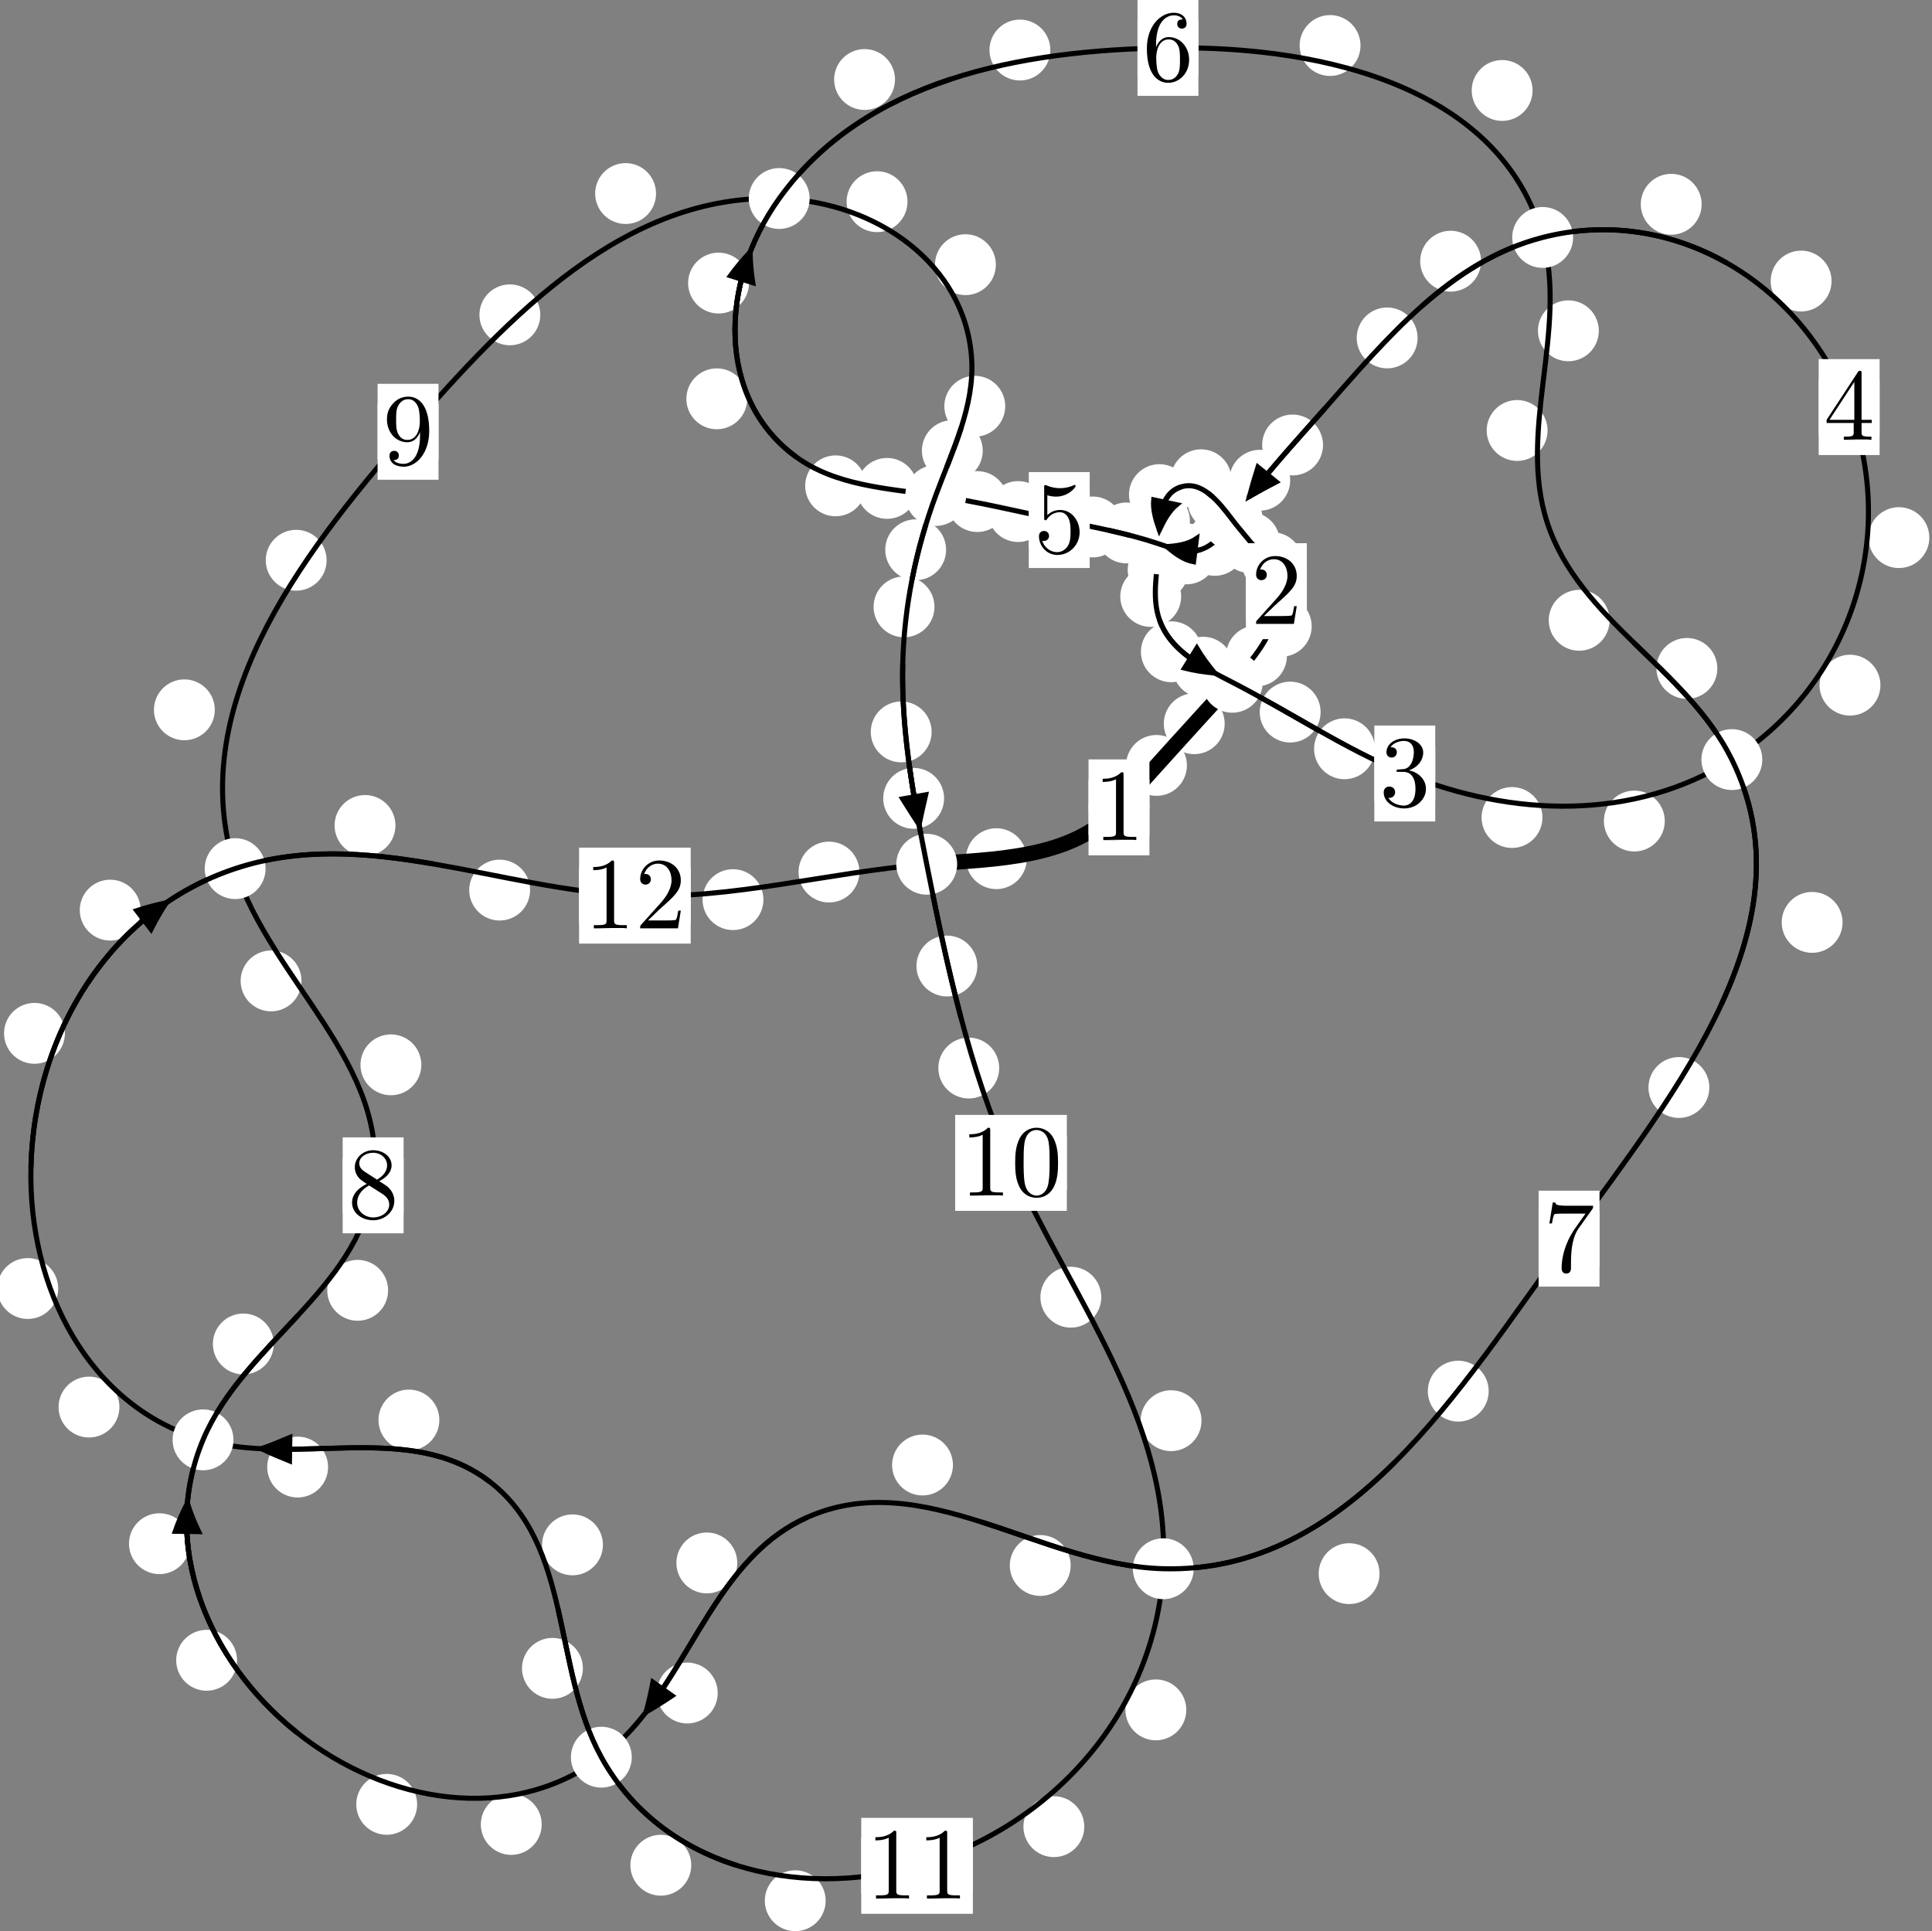 <?xml version="1.0"?>
<!-- Created by MetaPost 1.999 on 2021.07.05:2354 -->
<svg version="1.1" xmlns="http://www.w3.org/2000/svg" xmlns:xlink="http://www.w3.org/1999/xlink" width="189.704" height="189.653" viewBox="0 0 189.704 189.653">
<rect x="0" y="0" width="189.704" height="189.653" fill="#808080" stroke="none"/>
<!-- Original BoundingBox: -121.262512 -122.643921 68.441269 67.008667 -->
  <defs>
    <g transform="scale(0.01,0.01)" id="GLYPHcmr10_48">
      <path style="fill-rule: evenodd;" d="M460 -320C460 -400,455 -480,420 -554C374 -650,292 -666,250 -666C190 -666,117 -640,76 -547C44 -478,39 -400,39 -320C39 -245,43 -155,84 -79C127 2,200 22,249 22C303 22,379 1,423 -94C455 -163,460 -241,460 -320M249 -0C210 -0,151 -25,133 -121C122 -181,122 -273,122 -332C122 -396,122 -462,130 -516C149 -635,224 -644,249 -644C282 -644,348 -626,367 -527C377 -471,377 -395,377 -332C377 -257,377 -189,366 -125C351 -30,294 -0,249 -0"></path>
    </g>
    <g transform="scale(0.01,0.01)" id="GLYPHcmr10_49">
      <path style="fill-rule: evenodd;" d="M294 -640C294 -664,294 -666,271 -666C209 -602,121 -602,89 -602L89 -571C109 -571,168 -571,220 -597L220 -79C220 -43,217 -31,127 -31L95 -31L95 -0L257 -0L130 -3L217 -3L257 -3L297 -3L384 -3L419 -0L419 -31L387 -31C297 -31,294 -42,294 -79"></path>
    </g>
    <g transform="scale(0.01,0.01)" id="GLYPHcmr10_50">
      <path style="fill-rule: evenodd;" d="M127 -77L233 -180C389 -318,449 -372,449 -472C449 -586,359 -666,237 -666C124 -666,50 -574,50 -485C50 -429,100 -429,103 -429C120 -429,155 -441,155 -482C155 -508,137 -534,102 -534C94 -534,92 -534,89 -533C112 -598,166 -635,224 -635C315 -635,358 -554,358 -472C358 -392,308 -313,253 -251L61 -37C50 -26,50 -24,50 -0L421 -0L449 -174L424 -174C419 -144,412 -100,402 -85C395 -77,329 -77,307 -77"></path>
    </g>
    <g transform="scale(0.01,0.01)" id="GLYPHcmr10_51">
      <path style="fill-rule: evenodd;" d="M290 -352C372 -379,430 -449,430 -528C430 -610,342 -666,246 -666C145 -666,69 -606,69 -530C69 -497,91 -478,120 -478C151 -478,171 -500,171 -529C171 -579,124 -579,109 -579C140 -628,206 -641,242 -641C283 -641,338 -619,338 -529C338 -517,336 -459,310 -415C280 -367,246 -364,221 -363C213 -362,189 -360,182 -360C174 -359,167 -358,167 -348C167 -337,174 -337,191 -337L235 -337C317 -337,354 -269,354 -171C354 -35,285 -6,241 -6C198 -6,123 -23,88 -82C123 -77,154 -99,154 -137C154 -173,127 -193,98 -193C74 -193,42 -179,42 -135C42 -44,135 22,244 22C366 22,457 -69,457 -171C457 -253,394 -331,290 -352"></path>
    </g>
    <g transform="scale(0.01,0.01)" id="GLYPHcmr10_52">
      <path style="fill-rule: evenodd;" d="M294 -165L294 -78C294 -42,292 -31,218 -31L197 -31L197 -0L332 -0L238 -3L290 -3L332 -3L374 -3L427 -3L468 -0L468 -31L447 -31C373 -31,371 -42,371 -78L371 -165L471 -165L471 -196L371 -196L371 -651C371 -671,371 -677,355 -677C346 -677,343 -677,335 -665L28 -196L28 -165M300 -196L56 -196L300 -569"></path>
    </g>
    <g transform="scale(0.01,0.01)" id="GLYPHcmr10_53">
      <path style="fill-rule: evenodd;" d="M449 -201C449 -320,367 -420,259 -420C211 -420,168 -404,132 -369L132 -564C152 -558,185 -551,217 -551C340 -551,410 -642,410 -655C410 -661,407 -666,400 -666C399 -666,397 -666,392 -663C372 -654,323 -634,256 -634C216 -634,170 -641,123 -662C115 -665,113 -665,111 -665C101 -665,101 -657,101 -641L101 -345C101 -327,101 -319,115 -319C122 -319,124 -322,128 -328C139 -344,176 -398,257 -398C309 -398,334 -352,342 -334C358 -297,360 -258,360 -208C360 -173,360 -113,336 -71C312 -32,275 -6,229 -6C156 -6,99 -59,82 -118C85 -117,88 -116,99 -116C132 -116,149 -141,149 -165C149 -189,132 -214,99 -214C85 -214,50 -207,50 -161C50 -75,119 22,231 22C347 22,449 -74,449 -201"></path>
    </g>
    <g transform="scale(0.01,0.01)" id="GLYPHcmr10_54">
      <path style="fill-rule: evenodd;" d="M132 -328L132 -352C132 -605,256 -641,307 -641C331 -641,373 -635,395 -601C380 -601,340 -601,340 -556C340 -525,364 -510,386 -510C402 -510,432 -519,432 -558C432 -618,388 -666,305 -666C177 -666,42 -537,42 -316C42 -49,158 22,251 22C362 22,457 -72,457 -204C457 -331,368 -427,257 -427C189 -427,152 -376,132 -328M251 -6C188 -6,158 -66,152 -81C134 -128,134 -208,134 -226C134 -304,166 -404,256 -404C272 -404,318 -404,349 -342C367 -305,367 -254,367 -205C367 -157,367 -107,350 -71C320 -11,274 -6,251 -6"></path>
    </g>
    <g transform="scale(0.01,0.01)" id="GLYPHcmr10_55">
      <path style="fill-rule: evenodd;" d="M476 -609C485 -621,485 -623,485 -644L242 -644C120 -644,118 -657,114 -676L89 -676L56 -470L81 -470C84 -486,93 -549,106 -561C113 -567,191 -567,204 -567L411 -567C400 -551,321 -442,299 -409C209 -274,176 -135,176 -33C176 -23,176 22,222 22C268 22,268 -23,268 -33L268 -84C268 -139,271 -194,279 -248C283 -271,297 -357,341 -419"></path>
    </g>
    <g transform="scale(0.01,0.01)" id="GLYPHcmr10_56">
      <path style="fill-rule: evenodd;" d="M163 -457C117 -487,113 -521,113 -538C113 -599,178 -641,249 -641C322 -641,386 -589,386 -517C386 -460,347 -412,287 -377M309 -362C381 -399,430 -451,430 -517C430 -609,341 -666,250 -666C150 -666,69 -592,69 -499C69 -481,71 -436,113 -389C124 -377,161 -352,186 -335C128 -306,42 -250,42 -151C42 -45,144 22,249 22C362 22,457 -61,457 -168C457 -204,446 -249,408 -291C389 -312,373 -322,309 -362M209 -320L332 -242C360 -223,407 -193,407 -132C407 -58,332 -6,250 -6C164 -6,92 -68,92 -151C92 -209,124 -273,209 -320"></path>
    </g>
    <g transform="scale(0.01,0.01)" id="GLYPHcmr10_57">
      <path style="fill-rule: evenodd;" d="M367 -318L367 -286C367 -52,263 -6,205 -6C188 -6,134 -8,107 -42C151 -42,159 -71,159 -88C159 -119,135 -134,113 -134C97 -134,67 -125,67 -86C67 -19,121 22,206 22C335 22,457 -114,457 -329C457 -598,342 -666,253 -666C198 -666,149 -648,106 -603C65 -558,42 -516,42 -441C42 -316,130 -218,242 -218C303 -218,344 -260,367 -318M243 -241C227 -241,181 -241,150 -304C132 -341,132 -391,132 -440C132 -494,132 -541,153 -578C180 -628,218 -641,253 -641C299 -641,332 -607,349 -562C361 -530,365 -467,365 -421C365 -338,331 -241,243 -241"></path>
    </g>
  </defs>
  <path d="M116.543 75.165C116.543 74.373,116.228 73.613,115.668 73.052C115.107 72.492,114.347 72.177,113.554 72.177C112.762 72.177,112.001 72.492,111.441 73.052C110.88 73.613,110.566 74.373,110.566 75.165C110.566 75.958,110.88 76.718,111.441 77.279C112.001 77.839,112.762 78.154,113.554 78.154C114.347 78.154,115.107 77.839,115.668 77.279C116.228 76.718,116.543 75.958,116.543 75.165Z" style="fill: rgb(100%,100%,100%);stroke: none;"></path>
  <path d="M112.862 79.286C112.862 78.494,112.548 77.733,111.987 77.173C111.427 76.613,110.666 76.298,109.874 76.298C109.081 76.298,108.321 76.613,107.76 77.173C107.2 77.733,106.885 78.494,106.885 79.286C106.885 80.079,107.2 80.839,107.76 81.4C108.321 81.96,109.081 82.275,109.874 82.275C110.666 82.275,111.427 81.96,111.987 81.4C112.548 80.839,112.862 80.079,112.862 79.286Z" style="fill: rgb(100%,100%,100%);stroke: none;"></path>
  <path d="M126.363 64.414C126.363 63.621,126.048 62.861,125.488 62.301C124.927 61.74,124.167 61.425,123.375 61.425C122.582 61.425,121.822 61.74,121.261 62.301C120.701 62.861,120.386 63.621,120.386 64.414C120.386 65.207,120.701 65.967,121.261 66.527C121.822 67.088,122.582 67.403,123.375 67.403C124.167 67.403,124.927 67.088,125.488 66.527C126.048 65.967,126.363 65.207,126.363 64.414Z" style="fill: rgb(100%,100%,100%);stroke: none;"></path>
  <path d="M120.252 71.07C120.252 70.277,119.937 69.517,119.376 68.957C118.816 68.396,118.056 68.081,117.263 68.081C116.47 68.081,115.71 68.396,115.15 68.957C114.589 69.517,114.274 70.277,114.274 71.07C114.274 71.863,114.589 72.623,115.15 73.183C115.71 73.744,116.47 74.059,117.263 74.059C118.056 74.059,118.816 73.744,119.376 73.183C119.937 72.623,120.252 71.863,120.252 71.07Z" style="fill: rgb(100%,100%,100%);stroke: none;"></path>
  <path d="M127.93 55.261C127.93 54.468,127.615 53.708,127.054 53.148C126.494 52.587,125.734 52.272,124.941 52.272C124.148 52.272,123.388 52.587,122.828 53.148C122.267 53.708,121.952 54.468,121.952 55.261C121.952 56.054,122.267 56.814,122.828 57.374C123.388 57.935,124.148 58.25,124.941 58.25C125.734 58.25,126.494 57.935,127.054 57.374C127.615 56.814,127.93 56.054,127.93 55.261Z" style="fill: rgb(100%,100%,100%);stroke: none;"></path>
  <path d="M128.795 61.504C128.795 60.711,128.48 59.951,127.919 59.39C127.359 58.83,126.599 58.515,125.806 58.515C125.013 58.515,124.253 58.83,123.693 59.39C123.132 59.951,122.817 60.711,122.817 61.504C122.817 62.296,123.132 63.057,123.693 63.617C124.253 64.178,125.013 64.492,125.806 64.492C126.599 64.492,127.359 64.178,127.919 63.617C128.48 63.057,128.795 62.296,128.795 61.504Z" style="fill: rgb(100%,100%,100%);stroke: none;"></path>
  <path d="M122.581 49.175C122.581 48.382,122.266 47.622,121.705 47.061C121.145 46.501,120.385 46.186,119.592 46.186C118.799 46.186,118.039 46.501,117.479 47.061C116.918 47.622,116.603 48.382,116.603 49.175C116.603 49.967,116.918 50.727,117.479 51.288C118.039 51.848,118.799 52.163,119.592 52.163C120.385 52.163,121.145 51.848,121.705 51.288C122.266 50.727,122.581 49.967,122.581 49.175Z" style="fill: rgb(100%,100%,100%);stroke: none;"></path>
  <path d="M125.68 53.27C125.68 52.477,125.365 51.717,124.805 51.157C124.244 50.596,123.484 50.281,122.691 50.281C121.899 50.281,121.139 50.596,120.578 51.157C120.018 51.717,119.703 52.477,119.703 53.27C119.703 54.063,120.018 54.823,120.578 55.383C121.139 55.944,121.899 56.259,122.691 56.259C123.484 56.259,124.244 55.944,124.805 55.383C125.365 54.823,125.68 54.063,125.68 53.27Z" style="fill: rgb(100%,100%,100%);stroke: none;"></path>
  <path d="M116.834 48.574C116.834 47.781,116.519 47.021,115.959 46.461C115.398 45.9,114.638 45.585,113.845 45.585C113.053 45.585,112.292 45.9,111.732 46.461C111.171 47.021,110.856 47.781,110.856 48.574C110.856 49.367,111.171 50.127,111.732 50.687C112.292 51.248,113.053 51.563,113.845 51.563C114.638 51.563,115.398 51.248,115.959 50.687C116.519 50.127,116.834 49.367,116.834 48.574Z" style="fill: rgb(100%,100%,100%);stroke: none;"></path>
  <path d="M120.923 47.113C120.923 46.32,120.608 45.56,120.048 45C119.487 44.439,118.727 44.124,117.934 44.124C117.142 44.124,116.382 44.439,115.821 45C115.261 45.56,114.946 46.32,114.946 47.113C114.946 47.906,115.261 48.666,115.821 49.226C116.382 49.787,117.142 50.102,117.934 50.102C118.727 50.102,119.487 49.787,120.048 49.226C120.608 48.666,120.923 47.906,120.923 47.113Z" style="fill: rgb(100%,100%,100%);stroke: none;"></path>
  <path d="M116.705 55.962C116.705 55.17,116.39 54.41,115.83 53.849C115.269 53.289,114.509 52.974,113.717 52.974C112.924 52.974,112.164 53.289,111.603 53.849C111.043 54.41,110.728 55.17,110.728 55.962C110.728 56.755,111.043 57.515,111.603 58.076C112.164 58.636,112.924 58.951,113.717 58.951C114.509 58.951,115.269 58.636,115.83 58.076C116.39 57.515,116.705 56.755,116.705 55.962Z" style="fill: rgb(100%,100%,100%);stroke: none;"></path>
  <path d="M116.836 51.154C116.836 50.362,116.521 49.602,115.96 49.041C115.4 48.481,114.64 48.166,113.847 48.166C113.054 48.166,112.294 48.481,111.734 49.041C111.173 49.602,110.858 50.362,110.858 51.154C110.858 51.947,111.173 52.707,111.734 53.268C112.294 53.828,113.054 54.143,113.847 54.143C114.64 54.143,115.4 53.828,115.96 53.268C116.521 52.707,116.836 51.947,116.836 51.154Z" style="fill: rgb(100%,100%,100%);stroke: none;"></path>
  <path d="M118.005 64.005C118.005 63.212,117.69 62.452,117.129 61.891C116.569 61.331,115.809 61.016,115.016 61.016C114.223 61.016,113.463 61.331,112.903 61.891C112.342 62.452,112.027 63.212,112.027 64.005C112.027 64.797,112.342 65.557,112.903 66.118C113.463 66.678,114.223 66.993,115.016 66.993C115.809 66.993,116.569 66.678,117.129 66.118C117.69 65.557,118.005 64.797,118.005 64.005Z" style="fill: rgb(100%,100%,100%);stroke: none;"></path>
  <path d="M115.978 58.572C115.978 57.779,115.663 57.019,115.103 56.459C114.542 55.898,113.782 55.583,112.99 55.583C112.197 55.583,111.437 55.898,110.876 56.459C110.316 57.019,110.001 57.779,110.001 58.572C110.001 59.365,110.316 60.125,110.876 60.685C111.437 61.246,112.197 61.561,112.99 61.561C113.782 61.561,114.542 61.246,115.103 60.685C115.663 60.125,115.978 59.365,115.978 58.572Z" style="fill: rgb(100%,100%,100%);stroke: none;"></path>
  <path d="M129.672 69.928C129.672 69.135,129.357 68.375,128.796 67.814C128.236 67.254,127.476 66.939,126.683 66.939C125.89 66.939,125.13 67.254,124.57 67.814C124.009 68.375,123.694 69.135,123.694 69.928C123.694 70.72,124.009 71.481,124.57 72.041C125.13 72.601,125.89 72.916,126.683 72.916C127.476 72.916,128.236 72.601,128.796 72.041C129.357 71.481,129.672 70.72,129.672 69.928Z" style="fill: rgb(100%,100%,100%);stroke: none;"></path>
  <path d="M121.116 65.52C121.116 64.727,120.801 63.967,120.241 63.407C119.68 62.846,118.92 62.531,118.127 62.531C117.335 62.531,116.575 62.846,116.014 63.407C115.454 63.967,115.139 64.727,115.139 65.52C115.139 66.313,115.454 67.073,116.014 67.633C116.575 68.194,117.335 68.509,118.127 68.509C118.92 68.509,119.68 68.194,120.241 67.633C120.801 67.073,121.116 66.313,121.116 65.52Z" style="fill: rgb(100%,100%,100%);stroke: none;"></path>
  <path d="M151.453 80.281C151.453 79.489,151.139 78.729,150.578 78.168C150.018 77.608,149.257 77.293,148.465 77.293C147.672 77.293,146.912 77.608,146.351 78.168C145.791 78.729,145.476 79.489,145.476 80.281C145.476 81.074,145.791 81.834,146.351 82.395C146.912 82.955,147.672 83.27,148.465 83.27C149.257 83.27,150.018 82.955,150.578 82.395C151.139 81.834,151.453 81.074,151.453 80.281Z" style="fill: rgb(100%,100%,100%);stroke: none;"></path>
  <path d="M135.008 73.532C135.008 72.739,134.693 71.979,134.132 71.418C133.572 70.858,132.812 70.543,132.019 70.543C131.226 70.543,130.466 70.858,129.906 71.418C129.345 71.979,129.03 72.739,129.03 73.532C129.03 74.324,129.345 75.084,129.906 75.645C130.466 76.205,131.226 76.52,132.019 76.52C132.812 76.52,133.572 76.205,134.132 75.645C134.693 75.084,135.008 74.324,135.008 73.532Z" style="fill: rgb(100%,100%,100%);stroke: none;"></path>
  <path d="M184.64 67.285C184.64 66.492,184.325 65.732,183.764 65.171C183.204 64.611,182.444 64.296,181.651 64.296C180.858 64.296,180.098 64.611,179.538 65.171C178.977 65.732,178.662 66.492,178.662 67.285C178.662 68.077,178.977 68.837,179.538 69.398C180.098 69.958,180.858 70.273,181.651 70.273C182.444 70.273,183.204 69.958,183.764 69.398C184.325 68.837,184.64 68.077,184.64 67.285Z" style="fill: rgb(100%,100%,100%);stroke: none;"></path>
  <path d="M163.464 80.628C163.464 79.836,163.149 79.075,162.588 78.515C162.028 77.954,161.268 77.64,160.475 77.64C159.682 77.64,158.922 77.954,158.362 78.515C157.801 79.075,157.486 79.836,157.486 80.628C157.486 81.421,157.801 82.181,158.362 82.742C158.922 83.302,159.682 83.617,160.475 83.617C161.268 83.617,162.028 83.302,162.588 82.742C163.149 82.181,163.464 81.421,163.464 80.628Z" style="fill: rgb(100%,100%,100%);stroke: none;"></path>
  <path d="M179.841 27.601C179.841 26.809,179.526 26.049,178.965 25.488C178.405 24.928,177.645 24.613,176.852 24.613C176.059 24.613,175.299 24.928,174.739 25.488C174.178 26.049,173.863 26.809,173.863 27.601C173.863 28.394,174.178 29.154,174.739 29.715C175.299 30.275,176.059 30.59,176.852 30.59C177.645 30.59,178.405 30.275,178.965 29.715C179.526 29.154,179.841 28.394,179.841 27.601Z" style="fill: rgb(100%,100%,100%);stroke: none;"></path>
  <path d="M189.441 52.794C189.441 52.002,189.126 51.241,188.566 50.681C188.005 50.12,187.245 49.806,186.453 49.806C185.66 49.806,184.9 50.12,184.339 50.681C183.779 51.241,183.464 52.002,183.464 52.794C183.464 53.587,183.779 54.347,184.339 54.908C184.9 55.468,185.66 55.783,186.453 55.783C187.245 55.783,188.005 55.468,188.566 54.908C189.126 54.347,189.441 53.587,189.441 52.794Z" style="fill: rgb(100%,100%,100%);stroke: none;"></path>
  <path d="M145.427 25.649C145.427 24.856,145.112 24.096,144.551 23.536C143.991 22.975,143.23 22.66,142.438 22.66C141.645 22.66,140.885 22.975,140.324 23.536C139.764 24.096,139.449 24.856,139.449 25.649C139.449 26.442,139.764 27.202,140.324 27.762C140.885 28.323,141.645 28.638,142.438 28.638C143.23 28.638,143.991 28.323,144.551 27.762C145.112 27.202,145.427 26.442,145.427 25.649Z" style="fill: rgb(100%,100%,100%);stroke: none;"></path>
  <path d="M167.086 20.061C167.086 19.268,166.771 18.508,166.21 17.947C165.65 17.387,164.89 17.072,164.097 17.072C163.304 17.072,162.544 17.387,161.984 17.947C161.423 18.508,161.108 19.268,161.108 20.061C161.108 20.853,161.423 21.613,161.984 22.174C162.544 22.734,163.304 23.049,164.097 23.049C164.89 23.049,165.65 22.734,166.21 22.174C166.771 21.613,167.086 20.853,167.086 20.061Z" style="fill: rgb(100%,100%,100%);stroke: none;"></path>
  <path d="M129.909 43.698C129.909 42.906,129.594 42.146,129.033 41.585C128.473 41.025,127.713 40.71,126.92 40.71C126.127 40.71,125.367 41.025,124.807 41.585C124.246 42.146,123.931 42.906,123.931 43.698C123.931 44.491,124.246 45.251,124.807 45.812C125.367 46.372,126.127 46.687,126.92 46.687C127.713 46.687,128.473 46.372,129.033 45.812C129.594 45.251,129.909 44.491,129.909 43.698Z" style="fill: rgb(100%,100%,100%);stroke: none;"></path>
  <path d="M139.194 33.183C139.194 32.391,138.879 31.631,138.318 31.07C137.758 30.51,136.998 30.195,136.205 30.195C135.412 30.195,134.652 30.51,134.092 31.07C133.531 31.631,133.216 32.391,133.216 33.183C133.216 33.976,133.531 34.736,134.092 35.297C134.652 35.857,135.412 36.172,136.205 36.172C136.998 36.172,137.758 35.857,138.318 35.297C138.879 34.736,139.194 33.976,139.194 33.183Z" style="fill: rgb(100%,100%,100%);stroke: none;"></path>
  <path d="M123.141 52.252C123.141 51.46,122.826 50.699,122.266 50.139C121.705 49.578,120.945 49.263,120.153 49.263C119.36 49.263,118.6 49.578,118.039 50.139C117.479 50.699,117.164 51.46,117.164 52.252C117.164 53.045,117.479 53.805,118.039 54.366C118.6 54.926,119.36 55.241,120.153 55.241C120.945 55.241,121.705 54.926,122.266 54.366C122.826 53.805,123.141 53.045,123.141 52.252Z" style="fill: rgb(100%,100%,100%);stroke: none;"></path>
  <path d="M126.685 47.161C126.685 46.369,126.37 45.609,125.81 45.048C125.249 44.488,124.489 44.173,123.697 44.173C122.904 44.173,122.144 44.488,121.583 45.048C121.023 45.609,120.708 46.369,120.708 47.161C120.708 47.954,121.023 48.714,121.583 49.275C122.144 49.835,122.904 50.15,123.697 50.15C124.489 50.15,125.249 49.835,125.81 49.275C126.37 48.714,126.685 47.954,126.685 47.161Z" style="fill: rgb(100%,100%,100%);stroke: none;"></path>
  <path d="M119.495 54.392C119.495 53.599,119.18 52.839,118.619 52.279C118.059 51.718,117.299 51.403,116.506 51.403C115.713 51.403,114.953 51.718,114.393 52.279C113.832 52.839,113.517 53.599,113.517 54.392C113.517 55.185,113.832 55.945,114.393 56.505C114.953 57.066,115.713 57.381,116.506 57.381C117.299 57.381,118.059 57.066,118.619 56.505C119.18 55.945,119.495 55.185,119.495 54.392Z" style="fill: rgb(100%,100%,100%);stroke: none;"></path>
  <path d="M122.267 53.557C122.267 52.764,121.952 52.004,121.391 51.444C120.831 50.883,120.071 50.568,119.278 50.568C118.485 50.568,117.725 50.883,117.165 51.444C116.604 52.004,116.289 52.764,116.289 53.557C116.289 54.35,116.604 55.11,117.165 55.67C117.725 56.231,118.485 56.546,119.278 56.546C120.071 56.546,120.831 56.231,121.391 55.67C121.952 55.11,122.267 54.35,122.267 53.557Z" style="fill: rgb(100%,100%,100%);stroke: none;"></path>
  <path d="M113.595 52.336C113.595 51.543,113.28 50.783,112.72 50.222C112.159 49.662,111.399 49.347,110.606 49.347C109.814 49.347,109.054 49.662,108.493 50.222C107.933 50.783,107.618 51.543,107.618 52.336C107.618 53.128,107.933 53.889,108.493 54.449C109.054 55.01,109.814 55.325,110.606 55.325C111.399 55.325,112.159 55.01,112.72 54.449C113.28 53.889,113.595 53.128,113.595 52.336Z" style="fill: rgb(100%,100%,100%);stroke: none;"></path>
  <path d="M118.108 53.861C118.108 53.068,117.793 52.308,117.232 51.747C116.672 51.187,115.912 50.872,115.119 50.872C114.326 50.872,113.566 51.187,113.006 51.747C112.445 52.308,112.13 53.068,112.13 53.861C112.13 54.653,112.445 55.414,113.006 55.974C113.566 56.535,114.326 56.849,115.119 56.849C115.912 56.849,116.672 56.535,117.232 55.974C117.793 55.414,118.108 54.653,118.108 53.861Z" style="fill: rgb(100%,100%,100%);stroke: none;"></path>
  <path d="M102.959 50.235C102.959 49.442,102.644 48.682,102.084 48.122C101.523 47.561,100.763 47.246,99.97 47.246C99.178 47.246,98.418 47.561,97.857 48.122C97.297 48.682,96.982 49.442,96.982 50.235C96.982 51.028,97.297 51.788,97.857 52.348C98.418 52.909,99.178 53.224,99.97 53.224C100.763 53.224,101.523 52.909,102.084 52.348C102.644 51.788,102.959 51.028,102.959 50.235Z" style="fill: rgb(100%,100%,100%);stroke: none;"></path>
  <path d="M110.281 51.75C110.281 50.957,109.966 50.197,109.406 49.636C108.846 49.076,108.085 48.761,107.293 48.761C106.5 48.761,105.74 49.076,105.179 49.636C104.619 50.197,104.304 50.957,104.304 51.75C104.304 52.542,104.619 53.303,105.179 53.863C105.74 54.424,106.5 54.738,107.293 54.738C108.085 54.738,108.846 54.424,109.406 53.863C109.966 53.303,110.281 52.542,110.281 51.75Z" style="fill: rgb(100%,100%,100%);stroke: none;"></path>
  <path d="M90.086 47.961C90.086 47.169,89.771 46.409,89.211 45.848C88.65 45.288,87.89 44.973,87.097 44.973C86.305 44.973,85.544 45.288,84.984 45.848C84.423 46.409,84.109 47.169,84.109 47.961C84.109 48.754,84.423 49.514,84.984 50.075C85.544 50.635,86.305 50.95,87.097 50.95C87.89 50.95,88.65 50.635,89.211 50.075C89.771 49.514,90.086 48.754,90.086 47.961Z" style="fill: rgb(100%,100%,100%);stroke: none;"></path>
  <path d="M98.949 49.255C98.949 48.462,98.634 47.702,98.073 47.141C97.513 46.581,96.753 46.266,95.96 46.266C95.167 46.266,94.407 46.581,93.847 47.141C93.286 47.702,92.971 48.462,92.971 49.255C92.971 50.047,93.286 50.808,93.847 51.368C94.407 51.928,95.167 52.243,95.96 52.243C96.753 52.243,97.513 51.928,98.073 51.368C98.634 50.808,98.949 50.047,98.949 49.255Z" style="fill: rgb(100%,100%,100%);stroke: none;"></path>
  <path d="M73.372 39.164C73.372 38.371,73.057 37.611,72.496 37.051C71.936 36.49,71.175 36.175,70.383 36.175C69.59 36.175,68.83 36.49,68.269 37.051C67.709 37.611,67.394 38.371,67.394 39.164C67.394 39.957,67.709 40.717,68.269 41.277C68.83 41.838,69.59 42.153,70.383 42.153C71.175 42.153,71.936 41.838,72.496 41.277C73.057 40.717,73.372 39.957,73.372 39.164Z" style="fill: rgb(100%,100%,100%);stroke: none;"></path>
  <path d="M85.038 47.71C85.038 46.918,84.723 46.158,84.163 45.597C83.602 45.037,82.842 44.722,82.049 44.722C81.257 44.722,80.496 45.037,79.936 45.597C79.376 46.158,79.061 46.918,79.061 47.71C79.061 48.503,79.376 49.263,79.936 49.824C80.496 50.384,81.257 50.699,82.049 50.699C82.842 50.699,83.602 50.384,84.163 49.824C84.723 49.263,85.038 48.503,85.038 47.71Z" style="fill: rgb(100%,100%,100%);stroke: none;"></path>
  <path d="M87.881 7.808C87.881 7.015,87.566 6.255,87.006 5.695C86.445 5.134,85.685 4.819,84.893 4.819C84.1 4.819,83.34 5.134,82.779 5.695C82.219 6.255,81.904 7.015,81.904 7.808C81.904 8.601,82.219 9.361,82.779 9.921C83.34 10.482,84.1 10.797,84.893 10.797C85.685 10.797,86.445 10.482,87.006 9.921C87.566 9.361,87.881 8.601,87.881 7.808Z" style="fill: rgb(100%,100%,100%);stroke: none;"></path>
  <path d="M73.543 27.798C73.543 27.006,73.228 26.246,72.667 25.685C72.107 25.125,71.347 24.81,70.554 24.81C69.761 24.81,69.001 25.125,68.441 25.685C67.88 26.246,67.565 27.006,67.565 27.798C67.565 28.591,67.88 29.351,68.441 29.912C69.001 30.472,69.761 30.787,70.554 30.787C71.347 30.787,72.107 30.472,72.667 29.912C73.228 29.351,73.543 28.591,73.543 27.798Z" style="fill: rgb(100%,100%,100%);stroke: none;"></path>
  <path d="M133.59 4.47C133.59 3.677,133.275 2.917,132.714 2.357C132.154 1.796,131.393 1.481,130.601 1.481C129.808 1.481,129.048 1.796,128.487 2.357C127.927 2.917,127.612 3.677,127.612 4.47C127.612 5.263,127.927 6.023,128.487 6.583C129.048 7.144,129.808 7.459,130.601 7.459C131.393 7.459,132.154 7.144,132.714 6.583C133.275 6.023,133.59 5.263,133.59 4.47Z" style="fill: rgb(100%,100%,100%);stroke: none;"></path>
  <path d="M103.134 4.913C103.134 4.12,102.819 3.36,102.259 2.8C101.698 2.239,100.938 1.924,100.145 1.924C99.353 1.924,98.592 2.239,98.032 2.8C97.472 3.36,97.157 4.12,97.157 4.913C97.157 5.706,97.472 6.466,98.032 7.026C98.592 7.587,99.353 7.902,100.145 7.902C100.938 7.902,101.698 7.587,102.259 7.026C102.819 6.466,103.134 5.706,103.134 4.913Z" style="fill: rgb(100%,100%,100%);stroke: none;"></path>
  <path d="M156.989 32.485C156.989 31.693,156.674 30.932,156.114 30.372C155.553 29.811,154.793 29.497,154 29.497C153.208 29.497,152.447 29.811,151.887 30.372C151.326 30.932,151.011 31.693,151.011 32.485C151.011 33.278,151.326 34.038,151.887 34.599C152.447 35.159,153.208 35.474,154 35.474C154.793 35.474,155.553 35.159,156.114 34.599C156.674 34.038,156.989 33.278,156.989 32.485Z" style="fill: rgb(100%,100%,100%);stroke: none;"></path>
  <path d="M150.486 8.885C150.486 8.092,150.171 7.332,149.61 6.771C149.05 6.211,148.29 5.896,147.497 5.896C146.704 5.896,145.944 6.211,145.384 6.771C144.823 7.332,144.508 8.092,144.508 8.885C144.508 9.677,144.823 10.437,145.384 10.998C145.944 11.558,146.704 11.873,147.497 11.873C148.29 11.873,149.05 11.558,149.61 10.998C150.171 10.437,150.486 9.677,150.486 8.885Z" style="fill: rgb(100%,100%,100%);stroke: none;"></path>
  <path d="M158.049 60.914C158.049 60.122,157.734 59.361,157.174 58.801C156.613 58.241,155.853 57.926,155.061 57.926C154.268 57.926,153.508 58.241,152.947 58.801C152.387 59.361,152.072 60.122,152.072 60.914C152.072 61.707,152.387 62.467,152.947 63.028C153.508 63.588,154.268 63.903,155.061 63.903C155.853 63.903,156.613 63.588,157.174 63.028C157.734 62.467,158.049 61.707,158.049 60.914Z" style="fill: rgb(100%,100%,100%);stroke: none;"></path>
  <path d="M151.956 42.274C151.956 41.482,151.641 40.722,151.081 40.161C150.52 39.601,149.76 39.286,148.967 39.286C148.175 39.286,147.414 39.601,146.854 40.161C146.294 40.722,145.979 41.482,145.979 42.274C145.979 43.067,146.294 43.827,146.854 44.388C147.414 44.948,148.175 45.263,148.967 45.263C149.76 45.263,150.52 44.948,151.081 44.388C151.641 43.827,151.956 43.067,151.956 42.274Z" style="fill: rgb(100%,100%,100%);stroke: none;"></path>
  <path d="M180.924 90.58C180.924 89.787,180.609 89.027,180.048 88.467C179.488 87.906,178.728 87.591,177.935 87.591C177.142 87.591,176.382 87.906,175.822 88.467C175.261 89.027,174.946 89.787,174.946 90.58C174.946 91.373,175.261 92.133,175.822 92.693C176.382 93.254,177.142 93.569,177.935 93.569C178.728 93.569,179.488 93.254,180.048 92.693C180.609 92.133,180.924 91.373,180.924 90.58Z" style="fill: rgb(100%,100%,100%);stroke: none;"></path>
  <path d="M168.626 65.64C168.626 64.848,168.311 64.087,167.751 63.527C167.19 62.966,166.43 62.652,165.637 62.652C164.845 62.652,164.085 62.966,163.524 63.527C162.964 64.087,162.649 64.848,162.649 65.64C162.649 66.433,162.964 67.193,163.524 67.754C164.085 68.314,164.845 68.629,165.637 68.629C166.43 68.629,167.19 68.314,167.751 67.754C168.311 67.193,168.626 66.433,168.626 65.64Z" style="fill: rgb(100%,100%,100%);stroke: none;"></path>
  <path d="M146.175 136.613C146.175 135.82,145.86 135.06,145.3 134.5C144.739 133.939,143.979 133.624,143.186 133.624C142.394 133.624,141.633 133.939,141.073 134.5C140.512 135.06,140.198 135.82,140.198 136.613C140.198 137.406,140.512 138.166,141.073 138.726C141.633 139.287,142.394 139.602,143.186 139.602C143.979 139.602,144.739 139.287,145.3 138.726C145.86 138.166,146.175 137.406,146.175 136.613Z" style="fill: rgb(100%,100%,100%);stroke: none;"></path>
  <path d="M167.84 106.794C167.84 106.001,167.525 105.241,166.965 104.681C166.404 104.12,165.644 103.805,164.852 103.805C164.059 103.805,163.299 104.12,162.738 104.681C162.178 105.241,161.863 106.001,161.863 106.794C161.863 107.587,162.178 108.347,162.738 108.907C163.299 109.468,164.059 109.783,164.852 109.783C165.644 109.783,166.404 109.468,166.965 108.907C167.525 108.347,167.84 107.587,167.84 106.794Z" style="fill: rgb(100%,100%,100%);stroke: none;"></path>
  <path d="M105.13 153.733C105.13 152.94,104.815 152.18,104.254 151.619C103.694 151.059,102.934 150.744,102.141 150.744C101.348 150.744,100.588 151.059,100.028 151.619C99.467 152.18,99.152 152.94,99.152 153.733C99.152 154.525,99.467 155.285,100.028 155.846C100.588 156.406,101.348 156.721,102.141 156.721C102.934 156.721,103.694 156.406,104.254 155.846C104.815 155.285,105.13 154.525,105.13 153.733Z" style="fill: rgb(100%,100%,100%);stroke: none;"></path>
  <path d="M135.459 154.534C135.459 153.742,135.144 152.982,134.584 152.421C134.023 151.861,133.263 151.546,132.47 151.546C131.678 151.546,130.917 151.861,130.357 152.421C129.796 152.982,129.482 153.742,129.482 154.534C129.482 155.327,129.796 156.087,130.357 156.648C130.917 157.208,131.678 157.523,132.47 157.523C133.263 157.523,134.023 157.208,134.584 156.648C135.144 156.087,135.459 155.327,135.459 154.534Z" style="fill: rgb(100%,100%,100%);stroke: none;"></path>
  <path d="M72.393 153.484C72.393 152.691,72.078 151.931,71.517 151.37C70.957 150.81,70.197 150.495,69.404 150.495C68.611 150.495,67.851 150.81,67.291 151.37C66.73 151.931,66.415 152.691,66.415 153.484C66.415 154.276,66.73 155.037,67.291 155.597C67.851 156.158,68.611 156.473,69.404 156.473C70.197 156.473,70.957 156.158,71.517 155.597C72.078 155.037,72.393 154.276,72.393 153.484Z" style="fill: rgb(100%,100%,100%);stroke: none;"></path>
  <path d="M93.571 143.867C93.571 143.075,93.256 142.314,92.696 141.754C92.135 141.193,91.375 140.878,90.582 140.878C89.79 140.878,89.03 141.193,88.469 141.754C87.909 142.314,87.594 143.075,87.594 143.867C87.594 144.66,87.909 145.42,88.469 145.981C89.03 146.541,89.79 146.856,90.582 146.856C91.375 146.856,92.135 146.541,92.696 145.981C93.256 145.42,93.571 144.66,93.571 143.867Z" style="fill: rgb(100%,100%,100%);stroke: none;"></path>
  <path d="M53.19 179.163C53.19 178.371,52.875 177.61,52.315 177.05C51.754 176.49,50.994 176.175,50.201 176.175C49.409 176.175,48.648 176.49,48.088 177.05C47.527 177.61,47.212 178.371,47.212 179.163C47.212 179.956,47.527 180.716,48.088 181.277C48.648 181.837,49.409 182.152,50.201 182.152C50.994 182.152,51.754 181.837,52.315 181.277C52.875 180.716,53.19 179.956,53.19 179.163Z" style="fill: rgb(100%,100%,100%);stroke: none;"></path>
  <path d="M70.473 166.258C70.473 165.465,70.158 164.705,69.598 164.145C69.037 163.584,68.277 163.269,67.484 163.269C66.692 163.269,65.932 163.584,65.371 164.145C64.811 164.705,64.496 165.465,64.496 166.258C64.496 167.051,64.811 167.811,65.371 168.371C65.932 168.932,66.692 169.247,67.484 169.247C68.277 169.247,69.037 168.932,69.598 168.371C70.158 167.811,70.473 167.051,70.473 166.258Z" style="fill: rgb(100%,100%,100%);stroke: none;"></path>
  <path d="M23.277 163.043C23.277 162.251,22.962 161.491,22.402 160.93C21.841 160.37,21.081 160.055,20.289 160.055C19.496 160.055,18.736 160.37,18.175 160.93C17.615 161.491,17.3 162.251,17.3 163.043C17.3 163.836,17.615 164.596,18.175 165.157C18.736 165.717,19.496 166.032,20.289 166.032C21.081 166.032,21.841 165.717,22.402 165.157C22.962 164.596,23.277 163.836,23.277 163.043Z" style="fill: rgb(100%,100%,100%);stroke: none;"></path>
  <path d="M40.959 177.19C40.959 176.397,40.644 175.637,40.084 175.076C39.523 174.516,38.763 174.201,37.97 174.201C37.178 174.201,36.417 174.516,35.857 175.076C35.296 175.637,34.982 176.397,34.982 177.19C34.982 177.982,35.296 178.742,35.857 179.303C36.417 179.863,37.178 180.178,37.97 180.178C38.763 180.178,39.523 179.863,40.084 179.303C40.644 178.742,40.959 177.982,40.959 177.19Z" style="fill: rgb(100%,100%,100%);stroke: none;"></path>
  <path d="M26.88 131.981C26.88 131.188,26.565 130.428,26.004 129.867C25.444 129.307,24.684 128.992,23.891 128.992C23.098 128.992,22.338 129.307,21.778 129.867C21.217 130.428,20.902 131.188,20.902 131.981C20.902 132.773,21.217 133.533,21.778 134.094C22.338 134.654,23.098 134.969,23.891 134.969C24.684 134.969,25.444 134.654,26.004 134.094C26.565 133.533,26.88 132.773,26.88 131.981Z" style="fill: rgb(100%,100%,100%);stroke: none;"></path>
  <path d="M18.643 151.593C18.643 150.801,18.328 150.041,17.767 149.48C17.207 148.92,16.446 148.605,15.654 148.605C14.861 148.605,14.101 148.92,13.54 149.48C12.98 150.041,12.665 150.801,12.665 151.593C12.665 152.386,12.98 153.146,13.54 153.707C14.101 154.267,14.861 154.582,15.654 154.582C16.446 154.582,17.207 154.267,17.767 153.707C18.328 153.146,18.643 152.386,18.643 151.593Z" style="fill: rgb(100%,100%,100%);stroke: none;"></path>
  <path d="M41.372 104.568C41.372 103.775,41.057 103.015,40.497 102.454C39.936 101.894,39.176 101.579,38.384 101.579C37.591 101.579,36.831 101.894,36.27 102.454C35.71 103.015,35.395 103.775,35.395 104.568C35.395 105.36,35.71 106.12,36.27 106.681C36.831 107.241,37.591 107.556,38.384 107.556C39.176 107.556,39.936 107.241,40.497 106.681C41.057 106.12,41.372 105.36,41.372 104.568Z" style="fill: rgb(100%,100%,100%);stroke: none;"></path>
  <path d="M38.109 126.712C38.109 125.92,37.794 125.159,37.234 124.599C36.673 124.039,35.913 123.724,35.12 123.724C34.328 123.724,33.567 124.039,33.007 124.599C32.446 125.159,32.132 125.92,32.132 126.712C32.132 127.505,32.446 128.265,33.007 128.826C33.567 129.386,34.328 129.701,35.12 129.701C35.913 129.701,36.673 129.386,37.234 128.826C37.794 128.265,38.109 127.505,38.109 126.712Z" style="fill: rgb(100%,100%,100%);stroke: none;"></path>
  <path d="M21.091 69.707C21.091 68.914,20.777 68.154,20.216 67.593C19.656 67.033,18.895 66.718,18.103 66.718C17.31 66.718,16.55 67.033,15.989 67.593C15.429 68.154,15.114 68.914,15.114 69.707C15.114 70.499,15.429 71.26,15.989 71.82C16.55 72.38,17.31 72.695,18.103 72.695C18.895 72.695,19.656 72.38,20.216 71.82C20.777 71.26,21.091 70.499,21.091 69.707Z" style="fill: rgb(100%,100%,100%);stroke: none;"></path>
  <path d="M29.605 96.328C29.605 95.535,29.29 94.775,28.73 94.214C28.169 93.654,27.409 93.339,26.616 93.339C25.824 93.339,25.064 93.654,24.503 94.214C23.943 94.775,23.628 95.535,23.628 96.328C23.628 97.12,23.943 97.88,24.503 98.441C25.064 99.001,25.824 99.316,26.616 99.316C27.409 99.316,28.169 99.001,28.73 98.441C29.29 97.88,29.605 97.12,29.605 96.328Z" style="fill: rgb(100%,100%,100%);stroke: none;"></path>
  <path d="M53.052 30.918C53.052 30.125,52.737 29.365,52.177 28.804C51.616 28.244,50.856 27.929,50.064 27.929C49.271 27.929,48.511 28.244,47.95 28.804C47.39 29.365,47.075 30.125,47.075 30.918C47.075 31.71,47.39 32.47,47.95 33.031C48.511 33.591,49.271 33.906,50.064 33.906C50.856 33.906,51.616 33.591,52.177 33.031C52.737 32.47,53.052 31.71,53.052 30.918Z" style="fill: rgb(100%,100%,100%);stroke: none;"></path>
  <path d="M32.071 55.018C32.071 54.225,31.756 53.465,31.195 52.905C30.635 52.344,29.875 52.029,29.082 52.029C28.289 52.029,27.529 52.344,26.969 52.905C26.408 53.465,26.093 54.225,26.093 55.018C26.093 55.811,26.408 56.571,26.969 57.131C27.529 57.692,28.289 58.007,29.082 58.007C29.875 58.007,30.635 57.692,31.195 57.131C31.756 56.571,32.071 55.811,32.071 55.018Z" style="fill: rgb(100%,100%,100%);stroke: none;"></path>
  <path d="M89.107 19.806C89.107 19.013,88.792 18.253,88.232 17.693C87.671 17.132,86.911 16.817,86.118 16.817C85.326 16.817,84.565 17.132,84.005 17.693C83.444 18.253,83.129 19.013,83.129 19.806C83.129 20.599,83.444 21.359,84.005 21.919C84.565 22.48,85.326 22.795,86.118 22.795C86.911 22.795,87.671 22.48,88.232 21.919C88.792 21.359,89.107 20.599,89.107 19.806Z" style="fill: rgb(100%,100%,100%);stroke: none;"></path>
  <path d="M64.417 19.006C64.417 18.213,64.102 17.453,63.542 16.893C62.981 16.332,62.221 16.017,61.428 16.017C60.636 16.017,59.875 16.332,59.315 16.893C58.754 17.453,58.439 18.213,58.439 19.006C58.439 19.799,58.754 20.559,59.315 21.119C59.875 21.68,60.636 21.995,61.428 21.995C62.221 21.995,62.981 21.68,63.542 21.119C64.102 20.559,64.417 19.799,64.417 19.006Z" style="fill: rgb(100%,100%,100%);stroke: none;"></path>
  <path d="M98.704 39.895C98.704 39.102,98.389 38.342,97.828 37.781C97.268 37.221,96.508 36.906,95.715 36.906C94.922 36.906,94.162 37.221,93.602 37.781C93.041 38.342,92.726 39.102,92.726 39.895C92.726 40.687,93.041 41.447,93.602 42.008C94.162 42.568,94.922 42.883,95.715 42.883C96.508 42.883,97.268 42.568,97.828 42.008C98.389 41.447,98.704 40.687,98.704 39.895Z" style="fill: rgb(100%,100%,100%);stroke: none;"></path>
  <path d="M97.784 25.992C97.784 25.199,97.469 24.439,96.908 23.878C96.348 23.318,95.588 23.003,94.795 23.003C94.002 23.003,93.242 23.318,92.682 23.878C92.121 24.439,91.806 25.199,91.806 25.992C91.806 26.784,92.121 27.545,92.682 28.105C93.242 28.666,94.002 28.98,94.795 28.98C95.588 28.98,96.348 28.666,96.908 28.105C97.469 27.545,97.784 26.784,97.784 25.992Z" style="fill: rgb(100%,100%,100%);stroke: none;"></path>
  <path d="M92.899 53.988C92.899 53.196,92.584 52.435,92.024 51.875C91.463 51.314,90.703 50.999,89.91 50.999C89.118 50.999,88.358 51.314,87.797 51.875C87.237 52.435,86.922 53.196,86.922 53.988C86.922 54.781,87.237 55.541,87.797 56.102C88.358 56.662,89.118 56.977,89.91 56.977C90.703 56.977,91.463 56.662,92.024 56.102C92.584 55.541,92.899 54.781,92.899 53.988Z" style="fill: rgb(100%,100%,100%);stroke: none;"></path>
  <path d="M96.497 44.252C96.497 43.46,96.182 42.699,95.622 42.139C95.061 41.579,94.301 41.264,93.509 41.264C92.716 41.264,91.956 41.579,91.395 42.139C90.835 42.699,90.52 43.46,90.52 44.252C90.52 45.045,90.835 45.805,91.395 46.366C91.956 46.926,92.716 47.241,93.509 47.241C94.301 47.241,95.061 46.926,95.622 46.366C96.182 45.805,96.497 45.045,96.497 44.252Z" style="fill: rgb(100%,100%,100%);stroke: none;"></path>
  <path d="M91.478 71.875C91.478 71.083,91.164 70.323,90.603 69.762C90.043 69.202,89.282 68.887,88.49 68.887C87.697 68.887,86.937 69.202,86.376 69.762C85.816 70.323,85.501 71.083,85.501 71.875C85.501 72.668,85.816 73.428,86.376 73.989C86.937 74.549,87.697 74.864,88.49 74.864C89.282 74.864,90.043 74.549,90.603 73.989C91.164 73.428,91.478 72.668,91.478 71.875Z" style="fill: rgb(100%,100%,100%);stroke: none;"></path>
  <path d="M91.756 59.593C91.756 58.801,91.441 58.041,90.88 57.48C90.32 56.92,89.56 56.605,88.767 56.605C87.974 56.605,87.214 56.92,86.654 57.48C86.093 58.041,85.778 58.801,85.778 59.593C85.778 60.386,86.093 61.146,86.654 61.707C87.214 62.267,87.974 62.582,88.767 62.582C89.56 62.582,90.32 62.267,90.88 61.707C91.441 61.146,91.756 60.386,91.756 59.593Z" style="fill: rgb(100%,100%,100%);stroke: none;"></path>
  <path d="M95.964 94.864C95.964 94.072,95.649 93.311,95.089 92.751C94.528 92.191,93.768 91.876,92.975 91.876C92.183 91.876,91.422 92.191,90.862 92.751C90.302 93.311,89.987 94.072,89.987 94.864C89.987 95.657,90.302 96.417,90.862 96.978C91.422 97.538,92.183 97.853,92.975 97.853C93.768 97.853,94.528 97.538,95.089 96.978C95.649 96.417,95.964 95.657,95.964 94.864Z" style="fill: rgb(100%,100%,100%);stroke: none;"></path>
  <path d="M92.701 78.398C92.701 77.606,92.386 76.845,91.826 76.285C91.265 75.725,90.505 75.41,89.713 75.41C88.92 75.41,88.16 75.725,87.599 76.285C87.039 76.845,86.724 77.606,86.724 78.398C86.724 79.191,87.039 79.951,87.599 80.512C88.16 81.072,88.92 81.387,89.713 81.387C90.505 81.387,91.265 81.072,91.826 80.512C92.386 79.951,92.701 79.191,92.701 78.398Z" style="fill: rgb(100%,100%,100%);stroke: none;"></path>
  <path d="M108.135 127.387C108.135 126.594,107.82 125.834,107.259 125.274C106.699 124.713,105.939 124.398,105.146 124.398C104.353 124.398,103.593 124.713,103.033 125.274C102.472 125.834,102.157 126.594,102.157 127.387C102.157 128.18,102.472 128.94,103.033 129.5C103.593 130.061,104.353 130.376,105.146 130.376C105.939 130.376,106.699 130.061,107.259 129.5C107.82 128.94,108.135 128.18,108.135 127.387Z" style="fill: rgb(100%,100%,100%);stroke: none;"></path>
  <path d="M98.112 104.884C98.112 104.091,97.797 103.331,97.237 102.77C96.676 102.21,95.916 101.895,95.123 101.895C94.331 101.895,93.57 102.21,93.01 102.77C92.449 103.331,92.135 104.091,92.135 104.884C92.135 105.676,92.449 106.437,93.01 106.997C93.57 107.558,94.331 107.873,95.123 107.873C95.916 107.873,96.676 107.558,97.237 106.997C97.797 106.437,98.112 105.676,98.112 104.884Z" style="fill: rgb(100%,100%,100%);stroke: none;"></path>
  <path d="M116.483 167.913C116.483 167.12,116.168 166.36,115.608 165.8C115.047 165.239,114.287 164.924,113.494 164.924C112.702 164.924,111.941 165.239,111.381 165.8C110.821 166.36,110.506 167.12,110.506 167.913C110.506 168.706,110.821 169.466,111.381 170.026C111.941 170.587,112.702 170.902,113.494 170.902C114.287 170.902,115.047 170.587,115.608 170.026C116.168 169.466,116.483 168.706,116.483 167.913Z" style="fill: rgb(100%,100%,100%);stroke: none;"></path>
  <path d="M117.976 139.514C117.976 138.721,117.661 137.961,117.101 137.401C116.54 136.84,115.78 136.525,114.988 136.525C114.195 136.525,113.435 136.84,112.874 137.401C112.314 137.961,111.999 138.721,111.999 139.514C111.999 140.307,112.314 141.067,112.874 141.627C113.435 142.188,114.195 142.503,114.988 142.503C115.78 142.503,116.54 142.188,117.101 141.627C117.661 141.067,117.976 140.307,117.976 139.514Z" style="fill: rgb(100%,100%,100%);stroke: none;"></path>
  <path d="M81.073 186.655C81.073 185.862,80.758 185.102,80.198 184.542C79.637 183.981,78.877 183.666,78.085 183.666C77.292 183.666,76.532 183.981,75.971 184.542C75.411 185.102,75.096 185.862,75.096 186.655C75.096 187.448,75.411 188.208,75.971 188.768C76.532 189.329,77.292 189.644,78.085 189.644C78.877 189.644,79.637 189.329,80.198 188.768C80.758 188.208,81.073 187.448,81.073 186.655Z" style="fill: rgb(100%,100%,100%);stroke: none;"></path>
  <path d="M106.467 179.381C106.467 178.589,106.152 177.828,105.592 177.268C105.031 176.707,104.271 176.393,103.478 176.393C102.686 176.393,101.925 176.707,101.365 177.268C100.805 177.828,100.49 178.589,100.49 179.381C100.49 180.174,100.805 180.934,101.365 181.495C101.925 182.055,102.686 182.37,103.478 182.37C104.271 182.37,105.031 182.055,105.592 181.495C106.152 180.934,106.467 180.174,106.467 179.381Z" style="fill: rgb(100%,100%,100%);stroke: none;"></path>
  <path d="M57.234 163.836C57.234 163.043,56.919 162.283,56.358 161.722C55.798 161.162,55.038 160.847,54.245 160.847C53.452 160.847,52.692 161.162,52.132 161.722C51.571 162.283,51.256 163.043,51.256 163.836C51.256 164.628,51.571 165.389,52.132 165.949C52.692 166.509,53.452 166.824,54.245 166.824C55.038 166.824,55.798 166.509,56.358 165.949C56.919 165.389,57.234 164.628,57.234 163.836Z" style="fill: rgb(100%,100%,100%);stroke: none;"></path>
  <path d="M67.874 183.169C67.874 182.376,67.559 181.616,66.999 181.055C66.438 180.495,65.678 180.18,64.886 180.18C64.093 180.18,63.333 180.495,62.772 181.055C62.212 181.616,61.897 182.376,61.897 183.169C61.897 183.961,62.212 184.722,62.772 185.282C63.333 185.843,64.093 186.158,64.886 186.158C65.678 186.158,66.438 185.843,66.999 185.282C67.559 184.722,67.874 183.961,67.874 183.169Z" style="fill: rgb(100%,100%,100%);stroke: none;"></path>
  <path d="M43.14 139.45C43.14 138.657,42.825 137.897,42.265 137.337C41.704 136.776,40.944 136.461,40.151 136.461C39.359 136.461,38.598 136.776,38.038 137.337C37.478 137.897,37.163 138.657,37.163 139.45C37.163 140.243,37.478 141.003,38.038 141.563C38.598 142.124,39.359 142.439,40.151 142.439C40.944 142.439,41.704 142.124,42.265 141.563C42.825 141.003,43.14 140.243,43.14 139.45Z" style="fill: rgb(100%,100%,100%);stroke: none;"></path>
  <path d="M59.202 151.708C59.202 150.915,58.887 150.155,58.327 149.595C57.766 149.034,57.006 148.719,56.214 148.719C55.421 148.719,54.661 149.034,54.1 149.595C53.54 150.155,53.225 150.915,53.225 151.708C53.225 152.501,53.54 153.261,54.1 153.821C54.661 154.382,55.421 154.697,56.214 154.697C57.006 154.697,57.766 154.382,58.327 153.821C58.887 153.261,59.202 152.501,59.202 151.708Z" style="fill: rgb(100%,100%,100%);stroke: none;"></path>
  <path d="M11.726 138.176C11.726 137.384,11.411 136.624,10.851 136.063C10.29 135.503,9.53 135.188,8.737 135.188C7.945 135.188,7.185 135.503,6.624 136.063C6.064 136.624,5.749 137.384,5.749 138.176C5.749 138.969,6.064 139.729,6.624 140.29C7.185 140.85,7.945 141.165,8.737 141.165C9.53 141.165,10.29 140.85,10.851 140.29C11.411 139.729,11.726 138.969,11.726 138.176Z" style="fill: rgb(100%,100%,100%);stroke: none;"></path>
  <path d="M32.215 144.069C32.215 143.276,31.9 142.516,31.34 141.955C30.779 141.395,30.019 141.08,29.226 141.08C28.434 141.08,27.673 141.395,27.113 141.955C26.553 142.516,26.238 143.276,26.238 144.069C26.238 144.861,26.553 145.622,27.113 146.182C27.673 146.743,28.434 147.058,29.226 147.058C30.019 147.058,30.779 146.743,31.34 146.182C31.9 145.622,32.215 144.861,32.215 144.069Z" style="fill: rgb(100%,100%,100%);stroke: none;"></path>
  <path d="M6.373 101.476C6.373 100.684,6.058 99.924,5.498 99.363C4.937 98.803,4.177 98.488,3.384 98.488C2.592 98.488,1.831 98.803,1.271 99.363C0.71 99.924,0.396 100.684,0.396 101.476C0.396 102.269,0.71 103.029,1.271 103.59C1.831 104.15,2.592 104.465,3.384 104.465C4.177 104.465,4.937 104.15,5.498 103.59C6.058 103.029,6.373 102.269,6.373 101.476Z" style="fill: rgb(100%,100%,100%);stroke: none;"></path>
  <path d="M5.715 126.535C5.715 125.743,5.4 124.982,4.84 124.422C4.279 123.861,3.519 123.547,2.726 123.547C1.934 123.547,1.173 123.861,0.613 124.422C0.052 124.982,-0.263 125.743,-0.263 126.535C-0.263 127.328,0.052 128.088,0.613 128.649C1.173 129.209,1.934 129.524,2.726 129.524C3.519 129.524,4.279 129.209,4.84 128.649C5.4 128.088,5.715 127.328,5.715 126.535Z" style="fill: rgb(100%,100%,100%);stroke: none;"></path>
  <path d="M38.83 81.064C38.83 80.271,38.515 79.511,37.954 78.95C37.394 78.39,36.633 78.075,35.841 78.075C35.048 78.075,34.288 78.39,33.727 78.95C33.167 79.511,32.852 80.271,32.852 81.064C32.852 81.856,33.167 82.617,33.727 83.177C34.288 83.738,35.048 84.052,35.841 84.052C36.633 84.052,37.394 83.738,37.954 83.177C38.515 82.617,38.83 81.856,38.83 81.064Z" style="fill: rgb(100%,100%,100%);stroke: none;"></path>
  <path d="M13.81 89.376C13.81 88.583,13.495 87.823,12.935 87.263C12.374 86.702,11.614 86.387,10.822 86.387C10.029 86.387,9.269 86.702,8.708 87.263C8.148 87.823,7.833 88.583,7.833 89.376C7.833 90.169,8.148 90.929,8.708 91.489C9.269 92.05,10.029 92.365,10.822 92.365C11.614 92.365,12.374 92.05,12.935 91.489C13.495 90.929,13.81 90.169,13.81 89.376Z" style="fill: rgb(100%,100%,100%);stroke: none;"></path>
  <path d="M74.961 88.345C74.961 87.553,74.646 86.793,74.086 86.232C73.525 85.672,72.765 85.357,71.973 85.357C71.18 85.357,70.42 85.672,69.859 86.232C69.299 86.793,68.984 87.553,68.984 88.345C68.984 89.138,69.299 89.898,69.859 90.459C70.42 91.019,71.18 91.334,71.973 91.334C72.765 91.334,73.525 91.019,74.086 90.459C74.646 89.898,74.961 89.138,74.961 88.345Z" style="fill: rgb(100%,100%,100%);stroke: none;"></path>
  <path d="M52.05 87.408C52.05 86.616,51.735 85.855,51.174 85.295C50.614 84.735,49.854 84.42,49.061 84.42C48.268 84.42,47.508 84.735,46.948 85.295C46.387 85.855,46.072 86.616,46.072 87.408C46.072 88.201,46.387 88.961,46.948 89.522C47.508 90.082,48.268 90.397,49.061 90.397C49.854 90.397,50.614 90.082,51.174 89.522C51.735 88.961,52.05 88.201,52.05 87.408Z" style="fill: rgb(100%,100%,100%);stroke: none;"></path>
  <path d="M100.819 84.324C100.819 83.532,100.504 82.772,99.944 82.211C99.383 81.651,98.623 81.336,97.83 81.336C97.038 81.336,96.277 81.651,95.717 82.211C95.156 82.772,94.842 83.532,94.842 84.324C94.842 85.117,95.156 85.877,95.717 86.438C96.277 86.998,97.038 87.313,97.83 87.313C98.623 87.313,99.383 86.998,99.944 86.438C100.504 85.877,100.819 85.117,100.819 84.324Z" style="fill: rgb(100%,100%,100%);stroke: none;"></path>
  <path d="M84.387 85.638C84.387 84.845,84.072 84.085,83.512 83.524C82.951 82.964,82.191 82.649,81.398 82.649C80.606 82.649,79.845 82.964,79.285 83.524C78.724 84.085,78.409 84.845,78.409 85.638C78.409 86.43,78.724 87.19,79.285 87.751C79.845 88.311,80.606 88.626,81.398 88.626C82.191 88.626,82.951 88.311,83.512 87.751C84.072 87.19,84.387 86.43,84.387 85.638Z" style="fill: rgb(100%,100%,100%);stroke: none;"></path>
  <path d="M109.874 79.286C113.554 75.165,117.263 71.07,121 67C123.375 64.414,125.806 61.504,125.328 58.055C124.941 55.261,122.691 53.27,121 51.035C119.592 49.175,117.934 47.113,115.87 47.85C113.845 48.574,113.847 51.154,113.786 53.41C113.717 55.962,112.99 58.572,113.888 60.979C115.016 64.005,118.127 65.52,121 67C126.683 69.928,132.019 73.532,137.936 75.96C148.465 80.281,160.475 80.628,170.052 74.593C181.651 67.285,186.453 52.794,181.568 39.977C176.852 27.601,164.097 20.061,151.474 23.318C142.438 25.649,136.205 33.183,130.043 40.162C126.92 43.698,123.697 47.161,121 51.035C120.153 52.252,119.278 53.557,117.856 53.985C116.506 54.392,115.119 53.861,113.786 53.41C110.606 52.336,107.293 51.75,104.008 51.07C99.97 50.235,95.96 49.255,91.88 48.659C87.097 47.961,82.049 47.71,78.135 44.843C70.383 39.164,70.554 27.798,76.51 19.495C84.893 7.808,100.145 4.913,114.682 4.702C130.601 4.47,147.497 8.885,151.474 23.318C154 32.485,148.967 42.274,151.931 51.341C155.061 60.914,165.637 65.64,170.052 74.593C177.935 90.58,164.852 106.794,154.067 121.638C143.186 136.613,132.47 154.534,114.223 154.052C102.141 153.733,90.582 143.867,79.177 149.046C69.404 153.484,67.484 166.258,59.046 172.559C50.201 179.163,37.97 177.19,29.124 170.112C20.289 163.043,15.654 151.593,19.936 141.397C23.891 131.981,35.12 126.712,36.639 116.403C38.384 104.568,26.616 96.328,23.09 85.3C18.103 69.707,29.082 55.018,40.066 42.401C50.064 30.918,61.428 19.006,76.51 19.495C86.118 19.806,94.795 25.992,95.403 35.188C95.715 39.895,93.509 44.252,91.88 48.659C89.91 53.988,88.767 59.593,88.639 65.274C88.49 71.875,89.713 78.398,90.995 84.871C92.975 94.864,95.123 104.884,99.271 114.197C105.146 127.387,114.988 139.514,114.223 154.052C113.494 167.913,103.478 179.381,90.046 183.229C78.085 186.655,64.886 183.169,59.046 172.559C54.245 163.836,56.214 151.708,48.053 145.48C40.151 139.45,29.226 144.069,19.936 141.397C8.737 138.176,2.726 126.535,3.041 114.554C3.384 101.476,10.822 89.376,23.09 85.3C35.841 81.064,49.061 87.408,62.34 87.951C71.973 88.345,81.398 85.638,90.995 84.871C97.83 84.324,105.308 84.399,109.874 79.286" style="stroke:rgb(0%,0%,0%); stroke-width: 0.498;stroke-linecap: round;stroke-linejoin: round;stroke-miterlimit: 10;fill: none;"></path>
  <path d="M109.874 79.286C113.554 75.165,117.263 71.07,121 67" style="stroke:rgb(0%,0%,0%); stroke-width: 1.494;stroke-linecap: round;stroke-linejoin: round;stroke-miterlimit: 10;fill: none;"></path>
  <path d="M90.995 84.871C97.83 84.324,105.308 84.399,109.874 79.286" style="stroke:rgb(0%,0%,0%); stroke-width: 1.494;stroke-linecap: round;stroke-linejoin: round;stroke-miterlimit: 10;fill: none;"></path>
  <path d="M123.989 67C123.989 66.207,123.674 65.447,123.113 64.887C122.553 64.326,121.793 64.011,121 64.011C120.207 64.011,119.447 64.326,118.887 64.887C118.326 65.447,118.011 66.207,118.011 67C118.011 67.793,118.326 68.553,118.887 69.113C119.447 69.674,120.207 69.989,121 69.989C121.793 69.989,122.553 69.674,123.113 69.113C123.674 68.553,123.989 67.793,123.989 67Z" style="fill: rgb(100%,100%,100%);stroke: none;"></path>
  <path d="M116.79 64.569C118.068 65.511,119.564 66.26,121 67C123.841 68.464,126.596 70.097,129.38 71.667" style="stroke:rgb(0%,0%,0%); stroke-width: 0.498;stroke-linecap: round;stroke-linejoin: round;stroke-miterlimit: 10;fill: none;"></path>
  <path d="M116.775 53.41C116.775 52.618,116.46 51.857,115.899 51.297C115.339 50.736,114.578 50.421,113.786 50.421C112.993 50.421,112.233 50.736,111.672 51.297C111.112 51.857,110.797 52.618,110.797 53.41C110.797 54.203,111.112 54.963,111.672 55.524C112.233 56.084,112.993 56.399,113.786 56.399C114.578 56.399,115.339 56.084,115.899 55.524C116.46 54.963,116.775 54.203,116.775 53.41Z" style="fill: rgb(100%,100%,100%);stroke: none;"></path>
  <path d="M115.815 54.019C115.132 53.881,114.452 53.635,113.786 53.41C112.196 52.873,110.573 52.458,108.936 52.092" style="stroke:rgb(0%,0%,0%); stroke-width: 0.498;stroke-linecap: round;stroke-linejoin: round;stroke-miterlimit: 10;fill: none;"></path>
  <path d="M173.041 74.593C173.041 73.801,172.726 73.041,172.165 72.48C171.605 71.92,170.845 71.605,170.052 71.605C169.259 71.605,168.499 71.92,167.939 72.48C167.378 73.041,167.063 73.801,167.063 74.593C167.063 75.386,167.378 76.146,167.939 76.707C168.499 77.267,169.259 77.582,170.052 77.582C170.845 77.582,171.605 77.267,172.165 76.707C172.726 76.146,173.041 75.386,173.041 74.593Z" style="fill: rgb(100%,100%,100%);stroke: none;"></path>
  <path d="M160.51 63.2C164.097 66.697,167.845 70.117,170.052 74.593C173.994 82.587,172.694 90.637,169.06 98.544" style="stroke:rgb(0%,0%,0%); stroke-width: 0.498;stroke-linecap: round;stroke-linejoin: round;stroke-miterlimit: 10;fill: none;"></path>
  <path d="M123.989 51.035C123.989 50.242,123.674 49.482,123.113 48.922C122.553 48.361,121.793 48.046,121 48.046C120.207 48.046,119.447 48.361,118.887 48.922C118.326 49.482,118.011 50.242,118.011 51.035C118.011 51.828,118.326 52.588,118.887 53.148C119.447 53.709,120.207 54.024,121 54.024C121.793 54.024,122.553 53.709,123.113 53.148C123.674 52.588,123.989 51.828,123.989 51.035Z" style="fill: rgb(100%,100%,100%);stroke: none;"></path>
  <path d="M123.653 54.335C122.831 53.209,121.846 52.152,121 51.035C120.296 50.105,119.53 49.124,118.681 48.468" style="stroke:rgb(0%,0%,0%); stroke-width: 0.498;stroke-linecap: round;stroke-linejoin: round;stroke-miterlimit: 10;fill: none;"></path>
  <path d="M94.869 48.659C94.869 47.867,94.554 47.106,93.993 46.546C93.433 45.986,92.673 45.671,91.88 45.671C91.087 45.671,90.327 45.986,89.767 46.546C89.206 47.106,88.891 47.867,88.891 48.659C88.891 49.452,89.206 50.212,89.767 50.773C90.327 51.333,91.087 51.648,91.88 51.648C92.673 51.648,93.433 51.333,93.993 50.773C94.554 50.212,94.869 49.452,94.869 48.659Z" style="fill: rgb(100%,100%,100%);stroke: none;"></path>
  <path d="M94.369 42.036C93.653 44.265,92.694 46.456,91.88 48.659C90.895 51.324,90.117 54.057,89.569 56.835" style="stroke:rgb(0%,0%,0%); stroke-width: 0.498;stroke-linecap: round;stroke-linejoin: round;stroke-miterlimit: 10;fill: none;"></path>
  <path d="M154.463 23.318C154.463 22.525,154.148 21.765,153.587 21.204C153.027 20.644,152.267 20.329,151.474 20.329C150.681 20.329,149.921 20.644,149.361 21.204C148.8 21.765,148.485 22.525,148.485 23.318C148.485 24.11,148.8 24.87,149.361 25.431C149.921 25.991,150.681 26.306,151.474 26.306C152.267 26.306,153.027 25.991,153.587 25.431C154.148 24.87,154.463 24.11,154.463 23.318Z" style="fill: rgb(100%,100%,100%);stroke: none;"></path>
  <path d="M169.486 25.785C164.13 22.76,157.785 21.689,151.474 23.318C146.956 24.483,143.139 26.95,139.681 29.997" style="stroke:rgb(0%,0%,0%); stroke-width: 0.498;stroke-linecap: round;stroke-linejoin: round;stroke-miterlimit: 10;fill: none;"></path>
  <path d="M117.212 154.052C117.212 153.259,116.897 152.499,116.336 151.939C115.776 151.378,115.016 151.063,114.223 151.063C113.43 151.063,112.67 151.378,112.11 151.939C111.549 152.499,111.234 153.259,111.234 154.052C111.234 154.845,111.549 155.605,112.11 156.165C112.67 156.726,113.43 157.041,114.223 157.041C115.016 157.041,115.776 156.726,116.336 156.165C116.897 155.605,117.212 154.845,117.212 154.052Z" style="fill: rgb(100%,100%,100%);stroke: none;"></path>
  <path d="M136.907 143.641C130.587 149.933,123.347 154.293,114.223 154.052C108.182 153.892,102.272 151.346,96.446 149.487" style="stroke:rgb(0%,0%,0%); stroke-width: 0.498;stroke-linecap: round;stroke-linejoin: round;stroke-miterlimit: 10;fill: none;"></path>
  <path d="M22.925 141.397C22.925 140.604,22.61 139.844,22.049 139.284C21.489 138.723,20.729 138.408,19.936 138.408C19.143 138.408,18.383 138.723,17.823 139.284C17.262 139.844,16.947 140.604,16.947 141.397C16.947 142.19,17.262 142.95,17.823 143.51C18.383 144.071,19.143 144.386,19.936 144.386C20.729 144.386,21.489 144.071,22.049 143.51C22.61 142.95,22.925 142.19,22.925 141.397Z" style="fill: rgb(100%,100%,100%);stroke: none;"></path>
  <path d="M19.611 156.928C17.883 151.907,17.795 146.495,19.936 141.397C21.914 136.689,25.71 133.018,29.201 129.235" style="stroke:rgb(0%,0%,0%); stroke-width: 0.498;stroke-linecap: round;stroke-linejoin: round;stroke-miterlimit: 10;fill: none;"></path>
  <path d="M79.499 19.495C79.499 18.702,79.184 17.942,78.624 17.381C78.063 16.821,77.303 16.506,76.51 16.506C75.718 16.506,74.957 16.821,74.397 17.381C73.836 17.942,73.521 18.702,73.521 19.495C73.521 20.287,73.836 21.047,74.397 21.608C74.957 22.168,75.718 22.483,76.51 22.483C77.303 22.483,78.063 22.168,78.624 21.608C79.184 21.047,79.499 20.287,79.499 19.495Z" style="fill: rgb(100%,100%,100%);stroke: none;"></path>
  <path d="M72.182 33.153C72 28.564,73.532 23.646,76.51 19.495C80.701 13.651,86.61 10.006,93.288 7.795" style="stroke:rgb(0%,0%,0%); stroke-width: 0.498;stroke-linecap: round;stroke-linejoin: round;stroke-miterlimit: 10;fill: none;"></path>
  <path d="M93.984 84.871C93.984 84.078,93.669 83.318,93.108 82.757C92.548 82.197,91.788 81.882,90.995 81.882C90.202 81.882,89.442 82.197,88.882 82.757C88.321 83.318,88.006 84.078,88.006 84.871C88.006 85.663,88.321 86.424,88.882 86.984C89.442 87.544,90.202 87.859,90.995 87.859C91.788 87.859,92.548 87.544,93.108 86.984C93.669 86.424,93.984 85.663,93.984 84.871Z" style="fill: rgb(100%,100%,100%);stroke: none;"></path>
  <path d="M89.28 75.121C89.727 78.386,90.354 81.634,90.995 84.871C91.985 89.867,93.017 94.871,94.32 99.789" style="stroke:rgb(0%,0%,0%); stroke-width: 0.498;stroke-linecap: round;stroke-linejoin: round;stroke-miterlimit: 10;fill: none;"></path>
  <path d="M62.035 172.559C62.035 171.766,61.72 171.006,61.159 170.446C60.599 169.885,59.839 169.57,59.046 169.57C58.253 169.57,57.493 169.885,56.933 170.446C56.372 171.006,56.057 171.766,56.057 172.559C56.057 173.352,56.372 174.112,56.933 174.672C57.493 175.233,58.253 175.548,59.046 175.548C59.839 175.548,60.599 175.233,61.159 174.672C61.72 174.112,62.035 173.352,62.035 172.559Z" style="fill: rgb(100%,100%,100%);stroke: none;"></path>
  <path d="M72.25 183.157C66.725 181.388,61.966 177.864,59.046 172.559C56.645 168.197,55.937 162.985,54.809 158.084" style="stroke:rgb(0%,0%,0%); stroke-width: 0.498;stroke-linecap: round;stroke-linejoin: round;stroke-miterlimit: 10;fill: none;"></path>
  <path d="M26.078 85.3C26.078 84.507,25.764 83.747,25.203 83.187C24.643 82.626,23.882 82.311,23.09 82.311C22.297 82.311,21.537 82.626,20.976 83.187C20.416 83.747,20.101 84.507,20.101 85.3C20.101 86.093,20.416 86.853,20.976 87.413C21.537 87.974,22.297 88.289,23.09 88.289C23.882 88.289,24.643 87.974,25.203 87.413C25.764 86.853,26.078 86.093,26.078 85.3Z" style="fill: rgb(100%,100%,100%);stroke: none;"></path>
  <path d="M8.594 96.551C12.029 91.382,16.956 87.338,23.09 85.3C29.465 83.182,35.958 83.709,42.517 84.833" style="stroke:rgb(0%,0%,0%); stroke-width: 0.498;stroke-linecap: round;stroke-linejoin: round;stroke-miterlimit: 10;fill: none;"></path>
  <path d="M115.87 47.85C114.25 48.429,113.927 50.196,113.832 52.035" style="stroke:rgb(0%,0%,0%); stroke-width: 0.498;stroke-linecap: round;stroke-linejoin: round;stroke-miterlimit: 10;fill: none;"></path>
  <path d="M113.28 49.086C113.192 49.993,113.471 51.018,113.832 52.035C114.296 51.061,114.823 50.139,115.526 49.56Z" style="stroke:rgb(0%,0%,0%); stroke-width: 0.498;fill: rgb(0%,0%,0%);"></path>
  <path d="M113.888 60.979C114.79 63.4,116.962 64.854,119.266 66.096" style="stroke:rgb(0%,0%,0%); stroke-width: 0.498;stroke-linecap: round;stroke-linejoin: round;stroke-miterlimit: 10;fill: none;"></path>
  <path d="M116.305 65.611C117.256 65.853,118.258 65.993,119.266 66.096C118.626 65.311,118.017 64.503,117.516 63.659Z" style="stroke:rgb(0%,0%,0%); stroke-width: 0.498;fill: rgb(0%,0%,0%);"></path>
  <path d="M130.043 40.162C127.544 42.991,124.982 45.773,122.676 48.756" style="stroke:rgb(0%,0%,0%); stroke-width: 0.498;stroke-linecap: round;stroke-linejoin: round;stroke-miterlimit: 10;fill: none;"></path>
  <path d="M123.522 45.878C123.223 46.833,122.938 47.791,122.676 48.756C123.544 48.259,124.423 47.782,125.309 47.319Z" style="stroke:rgb(0%,0%,0%); stroke-width: 0.498;fill: rgb(0%,0%,0%);"></path>
  <path d="M117.856 53.985C116.776 54.311,115.672 54.036,114.591 53.682" style="stroke:rgb(0%,0%,0%); stroke-width: 0.498;stroke-linecap: round;stroke-linejoin: round;stroke-miterlimit: 10;fill: none;"></path>
  <path d="M117.485 52.891C116.65 53.456,115.625 53.603,114.591 53.682C115.378 54.357,116.207 54.978,117.197 55.169Z" style="stroke:rgb(0%,0%,0%); stroke-width: 0.498;fill: rgb(0%,0%,0%);"></path>
  <path d="M78.135 44.843C71.933 40.3,70.803 32.117,73.648 24.774" style="stroke:rgb(0%,0%,0%); stroke-width: 0.498;stroke-linecap: round;stroke-linejoin: round;stroke-miterlimit: 10;fill: none;"></path>
  <path d="M73.914 27.762C73.76 26.785,73.671 25.786,73.648 24.774C72.949 25.506,72.306 26.276,71.723 27.075Z" style="stroke:rgb(0%,0%,0%); stroke-width: 0.498;fill: rgb(0%,0%,0%);"></path>
  <path d="M79.177 149.046C71.358 152.596,68.566 161.482,63.442 168.12" style="stroke:rgb(0%,0%,0%); stroke-width: 0.498;stroke-linecap: round;stroke-linejoin: round;stroke-miterlimit: 10;fill: none;"></path>
  <path d="M64.112 165.196C63.92 166.183,63.702 167.16,63.442 168.12C64.305 167.625,65.15 167.088,65.983 166.526Z" style="stroke:rgb(0%,0%,0%); stroke-width: 0.498;fill: rgb(0%,0%,0%);"></path>
  <path d="M29.124 170.112C22.056 164.457,17.676 155.998,18.399 147.62" style="stroke:rgb(0%,0%,0%); stroke-width: 0.498;stroke-linecap: round;stroke-linejoin: round;stroke-miterlimit: 10;fill: none;"></path>
  <path d="M19.505 150.409C19.073 149.508,18.702 148.577,18.399 147.62C17.936 148.511,17.541 149.431,17.21 150.374Z" style="stroke:rgb(0%,0%,0%); stroke-width: 0.498;fill: rgb(0%,0%,0%);"></path>
  <path d="M88.639 65.274C88.52 70.555,89.278 75.786,90.243 80.981" style="stroke:rgb(0%,0%,0%); stroke-width: 0.498;stroke-linecap: round;stroke-linejoin: round;stroke-miterlimit: 10;fill: none;"></path>
  <path d="M88.631 78.451C89.159 79.3,89.698 80.142,90.243 80.981C90.451 80.002,90.666 79.026,90.892 78.052Z" style="stroke:rgb(0%,0%,0%); stroke-width: 0.498;fill: rgb(0%,0%,0%);"></path>
  <path d="M48.053 145.48C41.732 140.656,33.475 142.647,25.669 142.269" style="stroke:rgb(0%,0%,0%); stroke-width: 0.498;stroke-linecap: round;stroke-linejoin: round;stroke-miterlimit: 10;fill: none;"></path>
  <path d="M28.459 141.165C27.535 141.559,26.606 141.933,25.669 142.269C26.569 142.694,27.491 143.086,28.422 143.461Z" style="stroke:rgb(0%,0%,0%); stroke-width: 0.498;fill: rgb(0%,0%,0%);"></path>
  <path d="M3.041 114.554C3.316 104.092,8.13 94.255,16.327 88.652" style="stroke:rgb(0%,0%,0%); stroke-width: 0.498;stroke-linecap: round;stroke-linejoin: round;stroke-miterlimit: 10;fill: none;"></path>
  <path d="M14.826 91.25C15.278 90.36,15.778 89.492,16.327 88.652C15.345 88.858,14.378 89.118,13.429 89.427Z" style="stroke:rgb(0%,0%,0%); stroke-width: 0.498;fill: rgb(0%,0%,0%);"></path>
  <path d="M106.883 81.997L112.864 81.997L112.864 74.576L106.883 74.576Z" style="fill: rgb(100%,100%,100%);stroke: none;"></path>
  <path d="M106.883 83.997L112.864 83.997L112.864 76.576L106.883 76.576Z" style="fill: rgb(100%,100%,100%);stroke: none;"></path>
  <g transform="translate(107.383 82.497)" style="fill: rgb(0%,0%,0%);">
    <use xlink:href="#GLYPHcmr10_49"></use>
  </g>
  <path d="M122.337 60.766L128.319 60.766L128.319 53.345L122.337 53.345Z" style="fill: rgb(100%,100%,100%);stroke: none;"></path>
  <path d="M122.337 62.766L128.319 62.766L128.319 55.345L122.337 55.345Z" style="fill: rgb(100%,100%,100%);stroke: none;"></path>
  <g transform="translate(122.837 61.266)" style="fill: rgb(0%,0%,0%);">
    <use xlink:href="#GLYPHcmr10_50"></use>
  </g>
  <path d="M134.946 78.67L140.927 78.67L140.927 71.25L134.946 71.25Z" style="fill: rgb(100%,100%,100%);stroke: none;"></path>
  <path d="M134.946 80.67L140.927 80.67L140.927 73.25L134.946 73.25Z" style="fill: rgb(100%,100%,100%);stroke: none;"></path>
  <g transform="translate(135.446 79.17)" style="fill: rgb(0%,0%,0%);">
    <use xlink:href="#GLYPHcmr10_51"></use>
  </g>
  <path d="M178.578 42.687L184.559 42.687L184.559 35.267L178.578 35.267Z" style="fill: rgb(100%,100%,100%);stroke: none;"></path>
  <path d="M178.578 44.687L184.559 44.687L184.559 37.267L178.578 37.267Z" style="fill: rgb(100%,100%,100%);stroke: none;"></path>
  <g transform="translate(179.078 43.187)" style="fill: rgb(0%,0%,0%);">
    <use xlink:href="#GLYPHcmr10_52"></use>
  </g>
  <path d="M101.017 53.78L106.998 53.78L106.998 46.36L101.017 46.36Z" style="fill: rgb(100%,100%,100%);stroke: none;"></path>
  <path d="M101.017 55.78L106.998 55.78L106.998 48.36L101.017 48.36Z" style="fill: rgb(100%,100%,100%);stroke: none;"></path>
  <g transform="translate(101.517 54.28)" style="fill: rgb(0%,0%,0%);">
    <use xlink:href="#GLYPHcmr10_53"></use>
  </g>
  <path d="M111.692 7.412L117.673 7.412L117.673 -0.009L111.692 -0.009Z" style="fill: rgb(100%,100%,100%);stroke: none;"></path>
  <path d="M111.692 9.412L117.673 9.412L117.673 1.991L111.692 1.991Z" style="fill: rgb(100%,100%,100%);stroke: none;"></path>
  <g transform="translate(112.192 7.912)" style="fill: rgb(0%,0%,0%);">
    <use xlink:href="#GLYPHcmr10_54"></use>
  </g>
  <path d="M151.076 124.348L157.057 124.348L157.057 116.928L151.076 116.928Z" style="fill: rgb(100%,100%,100%);stroke: none;"></path>
  <path d="M151.076 126.348L157.057 126.348L157.057 118.928L151.076 118.928Z" style="fill: rgb(100%,100%,100%);stroke: none;"></path>
  <g transform="translate(151.576 124.848)" style="fill: rgb(0%,0%,0%);">
    <use xlink:href="#GLYPHcmr10_55"></use>
  </g>
  <path d="M33.649 119.113L39.63 119.113L39.63 111.693L33.649 111.693Z" style="fill: rgb(100%,100%,100%);stroke: none;"></path>
  <path d="M33.649 121.113L39.63 121.113L39.63 113.693L33.649 113.693Z" style="fill: rgb(100%,100%,100%);stroke: none;"></path>
  <g transform="translate(34.149 119.613)" style="fill: rgb(0%,0%,0%);">
    <use xlink:href="#GLYPHcmr10_56"></use>
  </g>
  <path d="M37.075 45.111L43.057 45.111L43.057 37.691L37.075 37.691Z" style="fill: rgb(100%,100%,100%);stroke: none;"></path>
  <path d="M37.075 47.111L43.057 47.111L43.057 39.691L37.075 39.691Z" style="fill: rgb(100%,100%,100%);stroke: none;"></path>
  <g transform="translate(37.575 45.611)" style="fill: rgb(0%,0%,0%);">
    <use xlink:href="#GLYPHcmr10_57"></use>
  </g>
  <path d="M93.79 116.908L104.753 116.908L104.753 109.487L93.79 109.487Z" style="fill: rgb(100%,100%,100%);stroke: none;"></path>
  <path d="M93.79 118.908L104.753 118.908L104.753 111.487L93.79 111.487Z" style="fill: rgb(100%,100%,100%);stroke: none;"></path>
  <g transform="translate(94.29 117.408)" style="fill: rgb(0%,0%,0%);">
    <use xlink:href="#GLYPHcmr10_49"></use>
    <use xlink:href="#GLYPHcmr10_48" x="5"></use>
  </g>
  <path d="M84.565 185.939L95.527 185.939L95.527 178.519L84.565 178.519Z" style="fill: rgb(100%,100%,100%);stroke: none;"></path>
  <path d="M84.565 187.939L95.527 187.939L95.527 180.519L84.565 180.519Z" style="fill: rgb(100%,100%,100%);stroke: none;"></path>
  <g transform="translate(85.065 186.439)" style="fill: rgb(0%,0%,0%);">
    <use xlink:href="#GLYPHcmr10_49"></use>
    <use xlink:href="#GLYPHcmr10_49" x="5"></use>
  </g>
  <path d="M56.859 90.662L67.822 90.662L67.822 83.241L56.859 83.241Z" style="fill: rgb(100%,100%,100%);stroke: none;"></path>
  <path d="M56.859 92.662L67.822 92.662L67.822 85.241L56.859 85.241Z" style="fill: rgb(100%,100%,100%);stroke: none;"></path>
  <g transform="translate(57.359 91.162)" style="fill: rgb(0%,0%,0%);">
    <use xlink:href="#GLYPHcmr10_49"></use>
    <use xlink:href="#GLYPHcmr10_50" x="5"></use>
  </g>
</svg>
